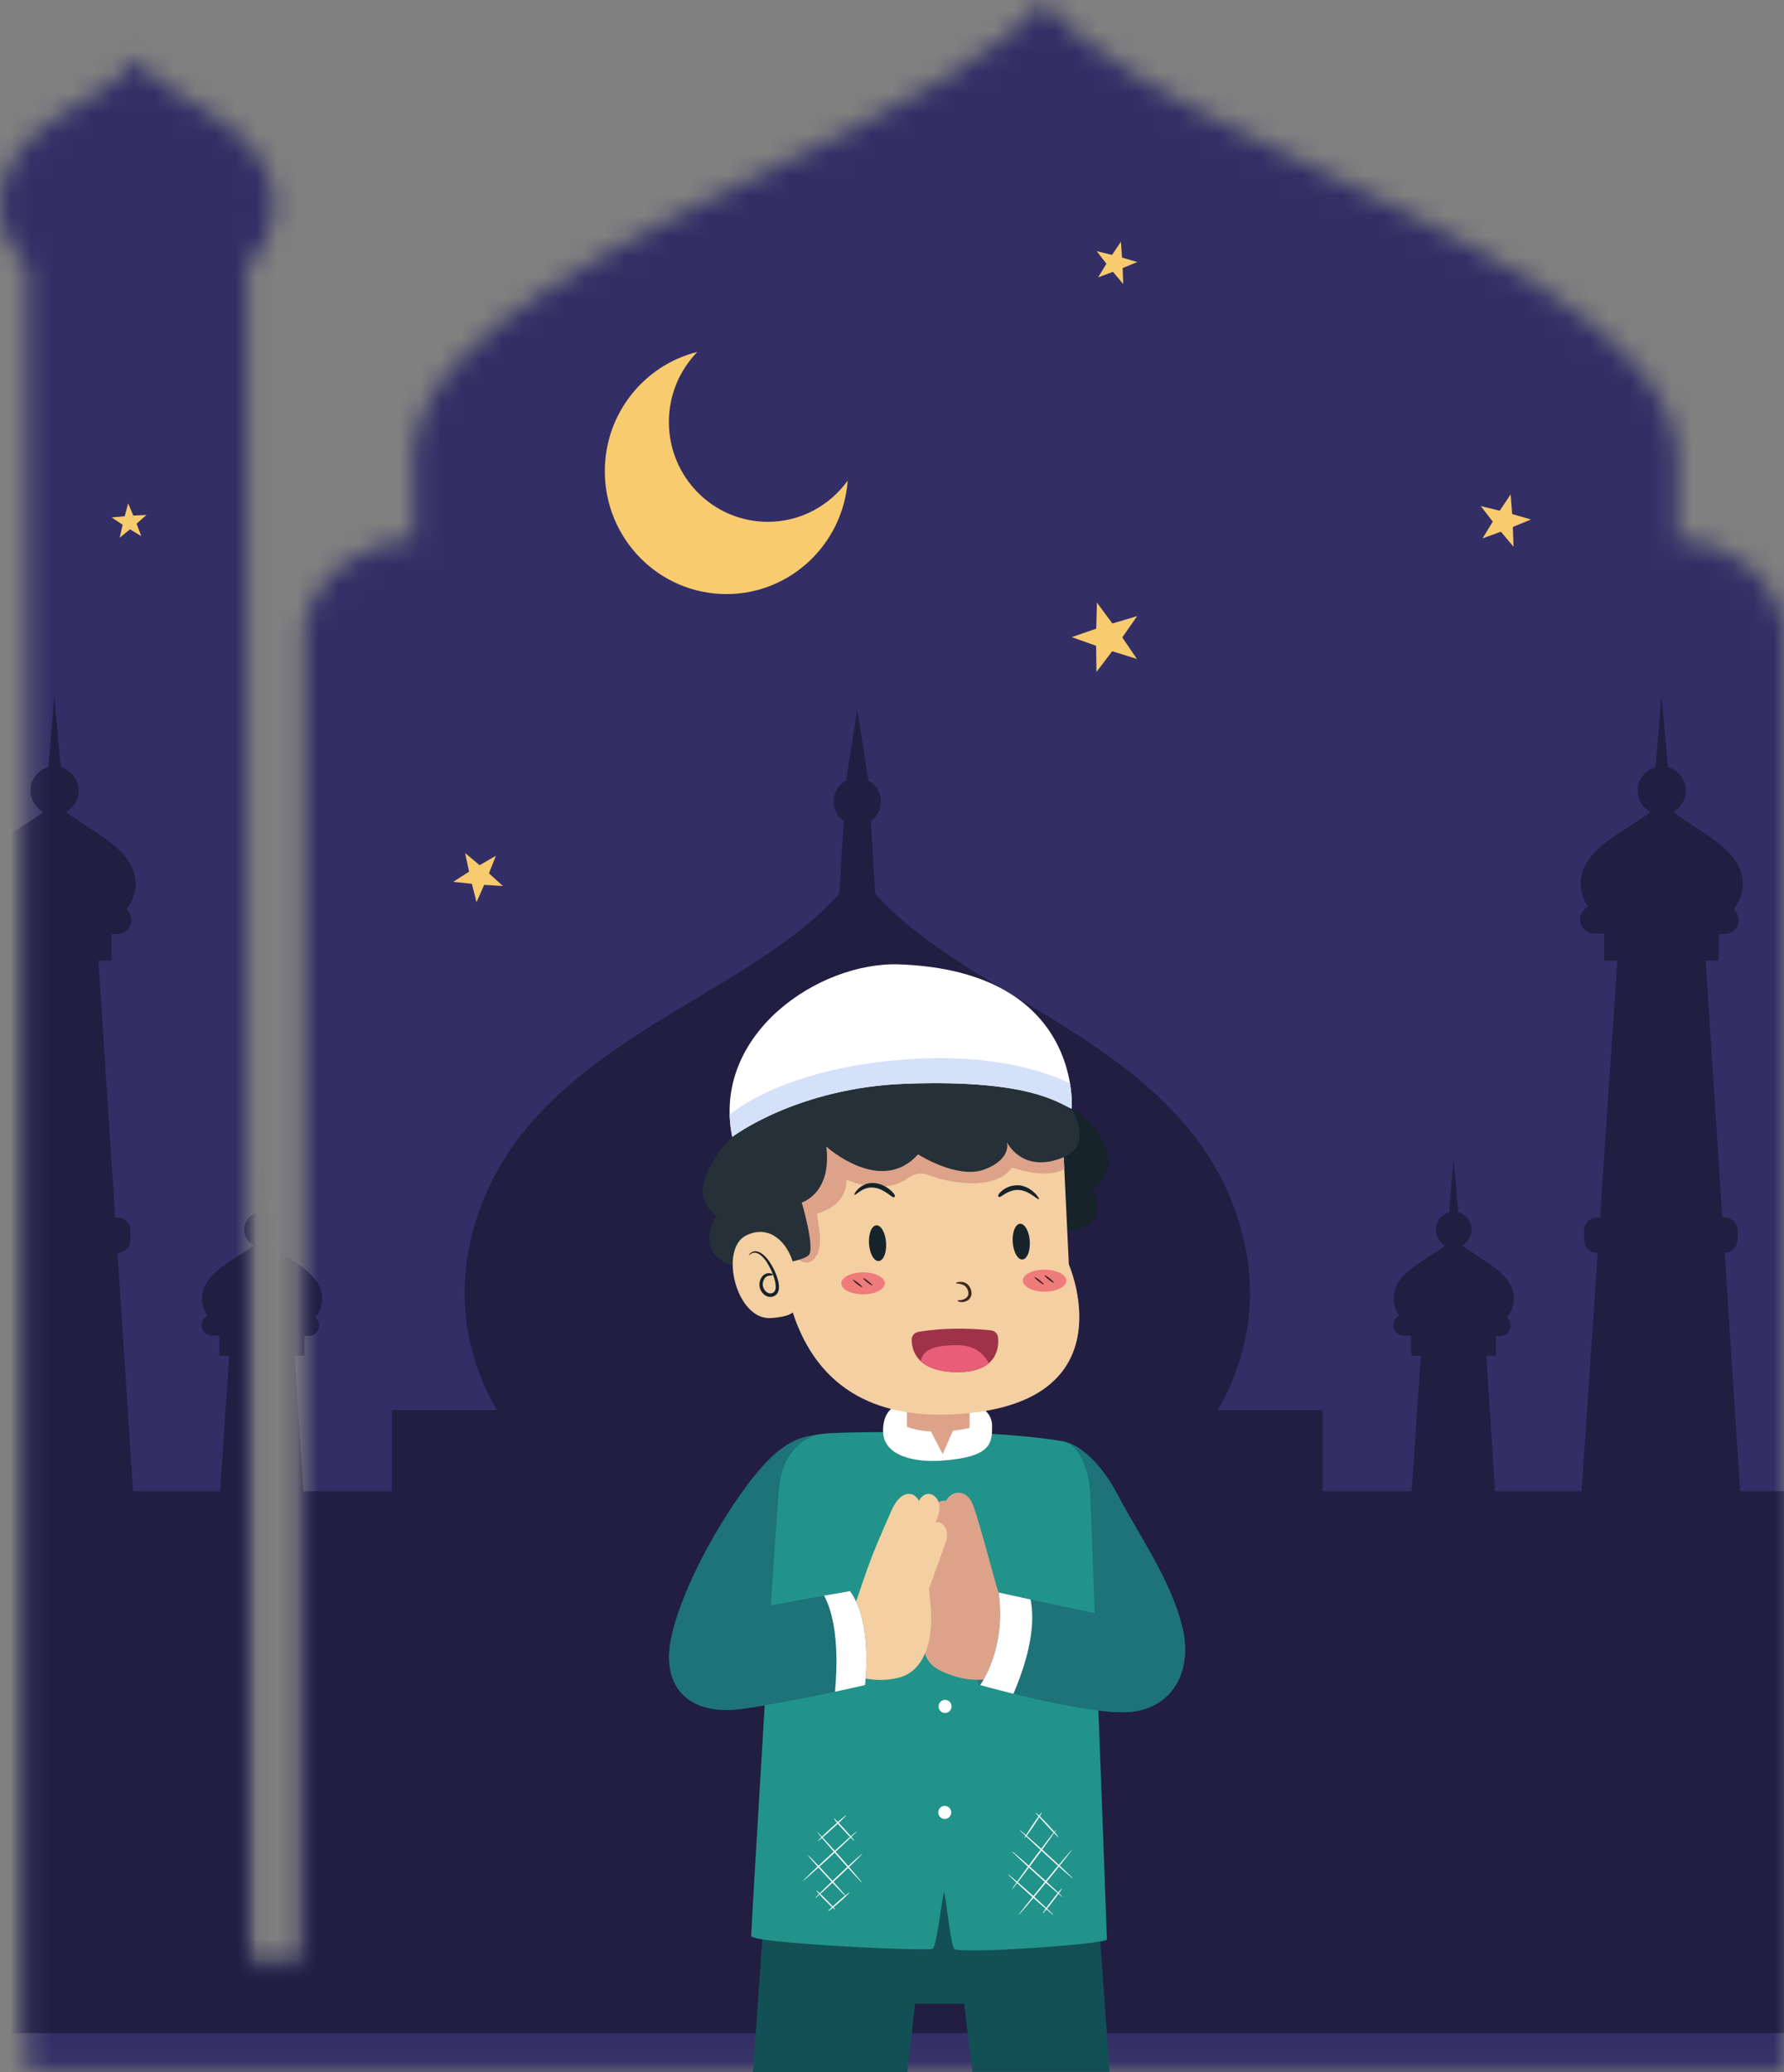 <svg width="87" height="101" viewBox="0 0 87 101" fill="none" xmlns="http://www.w3.org/2000/svg">
<rect x="0" y="0" width="87" height="101" fill="#808080" stroke="none"/>
<mask id="mask0_197_501" style="mask-type:luminance" maskUnits="userSpaceOnUse" x="0" y="0" width="87" height="101">
<path d="M81.8 26.308V21.959C81.179 16.039 71.788 11.833 60.406 6.355C52 2.31 50.92 0 50.92 0C50.92 0 49.286 2.505 41.435 6.355C30.099 11.915 20.781 16.039 20.16 21.959V26.308C17.669 26.308 15.319 28.093 14.841 30.464V95.721H12.047V12.988C12.265 12.788 13.908 11.191 13.172 8.803C12.176 5.569 8.098 4.981 6.68 2.825C5.262 4.981 1.185 5.569 0.188 8.803C-0.547 11.191 1.095 12.788 1.314 12.988V100.944H1.93H12.047H14.841H37.273H87V30.464C86.522 28.093 84.29 26.308 81.8 26.308Z" fill="white"/>
</mask>
<g mask="url(#mask0_197_501)">
<path d="M89.419 -5.256H-4.074V104.506H89.419V-5.256Z" fill="#332E66"/>
</g>
<mask id="mask1_197_501" style="mask-type:luminance" maskUnits="userSpaceOnUse" x="0" y="0" width="87" height="101">
<path d="M81.8 26.308V21.959C81.179 16.039 71.788 11.833 60.406 6.355C52 2.31 50.92 0 50.92 0C50.92 0 49.286 2.505 41.435 6.355C30.099 11.915 20.781 16.039 20.16 21.959V26.308C17.669 26.308 15.319 28.093 14.841 30.464V95.721H12.047V12.988C12.265 12.788 13.908 11.191 13.172 8.803C12.176 5.569 8.098 4.981 6.68 2.825C5.262 4.981 1.185 5.569 0.188 8.803C-0.547 11.191 1.095 12.788 1.314 12.988V100.944H1.93H12.047H14.841H37.273H87V30.464C86.522 28.093 84.29 26.308 81.8 26.308Z" fill="white"/>
</mask>
<g mask="url(#mask1_197_501)">
<path d="M84.865 72.682L84.106 61.063C84.455 61.063 84.738 60.777 84.738 60.425V59.981C84.738 59.629 84.455 59.343 84.106 59.343H83.994L83.176 46.822H83.819V45.522L84.106 45.523H84.107C84.377 45.523 84.633 45.368 84.733 45.115C84.858 44.798 84.755 44.499 84.547 44.32C84.934 43.816 85.234 43.003 84.715 42.086C84.308 41.365 83.413 40.788 82.623 40.279C82.301 40.072 81.875 39.797 81.608 39.566C81.967 39.362 82.213 38.979 82.213 38.535C82.213 37.987 81.842 37.53 81.342 37.394L81.025 33.912L80.734 37.394C80.234 37.53 79.863 37.987 79.863 38.535C79.863 38.984 80.114 39.37 80.48 39.572C80.21 39.8 79.79 40.067 79.471 40.269C78.678 40.773 77.779 41.344 77.367 42.061C76.875 42.919 77.104 43.689 77.452 44.199C77.221 44.308 77.06 44.542 77.058 44.815C77.058 45.194 77.362 45.501 77.736 45.502L78.233 45.503V46.822H78.874L78.03 59.343H77.882C77.533 59.343 77.25 59.629 77.25 59.981V60.425C77.25 60.777 77.533 61.063 77.882 61.063H77.914L77.131 72.682H72.911L72.479 66.076H72.956V65.112L73.169 65.113C73.371 65.113 73.562 64.996 73.635 64.806C73.725 64.573 73.649 64.353 73.496 64.22C73.783 63.847 74.005 63.244 73.62 62.564C73.319 62.029 72.655 61.602 72.069 61.224C71.83 61.071 71.515 60.867 71.316 60.695C71.583 60.544 71.765 60.26 71.765 59.931C71.765 59.525 71.49 59.186 71.12 59.085L70.885 56.503L70.669 59.085C70.298 59.186 70.023 59.525 70.023 59.931C70.023 60.264 70.209 60.55 70.48 60.7C70.28 60.869 69.969 61.067 69.733 61.217C69.145 61.59 68.478 62.014 68.173 62.545C67.808 63.182 67.978 63.752 68.236 64.13C68.064 64.211 67.945 64.385 67.944 64.588C67.944 64.868 68.169 65.096 68.446 65.097L68.815 65.098V66.075H69.29L68.845 72.681H64.502V68.727H59.39C60.603 66.62 61.621 63.452 60.417 59.546C57.743 50.87 47.336 48.836 42.68 43.546L42.471 40.02C42.765 39.81 42.958 39.464 42.958 39.072C42.958 38.629 42.714 38.245 42.353 38.048L41.806 34.599L41.26 38.048C40.899 38.244 40.655 38.629 40.655 39.071C40.655 39.464 40.848 39.81 41.142 40.02L40.933 43.545C36.277 48.836 25.869 50.87 23.196 59.546C21.992 63.451 23.01 66.62 24.223 68.727H19.11V72.682H14.799L14.367 66.076H14.844V65.112L15.057 65.113C15.259 65.113 15.45 64.995 15.523 64.806C15.614 64.572 15.537 64.352 15.384 64.22C15.671 63.847 15.893 63.244 15.508 62.563C15.207 62.029 14.543 61.602 13.957 61.224C13.718 61.07 13.402 60.867 13.204 60.695C13.47 60.544 13.653 60.26 13.653 59.93C13.653 59.524 13.378 59.185 13.007 59.084L12.772 56.503L12.556 59.084C12.186 59.185 11.91 59.524 11.91 59.93C11.91 60.263 12.096 60.55 12.368 60.7C12.168 60.869 11.856 61.066 11.62 61.216C11.032 61.59 10.366 62.013 10.06 62.545C9.696 63.181 9.865 63.752 10.123 64.13C9.952 64.211 9.832 64.385 9.831 64.587C9.831 64.868 10.057 65.096 10.334 65.096L10.702 65.097V66.075H11.178L10.733 72.681H6.489L5.73 61.062C6.079 61.062 6.362 60.776 6.362 60.424V59.98C6.362 59.628 6.079 59.342 5.73 59.342H5.617L4.799 46.821H5.442V45.521L5.73 45.522H5.731C6.001 45.522 6.256 45.367 6.357 45.114C6.482 44.797 6.378 44.498 6.171 44.319C6.558 43.815 6.857 43.002 6.339 42.084C5.932 41.364 5.037 40.787 4.246 40.278C3.925 40.071 3.499 39.796 3.231 39.565C3.591 39.361 3.837 38.978 3.837 38.534C3.837 37.986 3.466 37.529 2.966 37.392L2.649 33.911L2.358 37.392C1.858 37.529 1.487 37.986 1.487 38.534C1.487 38.983 1.738 39.369 2.103 39.571C1.834 39.799 1.414 40.066 1.095 40.268C0.302 40.772 -0.597 41.343 -1.009 42.06C-1.501 42.918 -1.272 43.688 -0.924 44.198C-1.155 44.307 -1.316 44.541 -1.318 44.814C-1.318 45.193 -1.014 45.5 -0.64 45.501L-0.143 45.502V46.821H0.498L-0.346 59.342H-0.494C-0.843 59.342 -1.126 59.628 -1.126 59.98V60.424C-1.126 60.776 -0.843 61.062 -0.494 61.062H-0.462L-1.245 72.681H-9.827V99.097H93.44V72.681H84.865V72.682Z" fill="#211E42"/>
</g>
<path d="M24.183 41.708L23.39 42.17L22.684 41.58L22.875 42.485L22.101 42.98L23.012 43.076L23.239 43.973L23.612 43.127L24.526 43.186L23.845 42.567L24.183 41.708Z" fill="#F8CB6E"/>
<path d="M54.248 30.389L53.493 29.37L53.459 30.642L52.266 31.052L53.454 31.478L53.471 32.75L54.239 31.741L55.444 32.117L54.73 31.068L55.457 30.028L54.248 30.389Z" fill="#F8CB6E"/>
<path d="M74.659 25.32L73.743 25.055L73.67 24.095L73.137 24.893L72.211 24.666L72.798 25.424L72.297 26.243L73.193 25.914L73.81 26.648L73.777 25.686L74.659 25.32Z" fill="#F8CB6E"/>
<path d="M54.721 12.556L54.662 11.781L54.232 12.425L53.483 12.242L53.957 12.855L53.553 13.517L54.277 13.251L54.776 13.844L54.748 13.066L55.461 12.771L54.721 12.556Z" fill="#F8CB6E"/>
<path d="M6.502 25.131L6.249 24.535L6.082 25.162L5.442 25.221L5.98 25.575L5.838 26.207L6.338 25.8L6.89 26.131L6.661 25.526L7.144 25.099L6.502 25.131Z" fill="#F8CB6E"/>
<path d="M37.442 25.434C34.779 25.434 32.62 23.255 32.62 20.567C32.62 19.236 33.151 18.032 34.008 17.153C31.417 17.796 29.495 20.155 29.495 22.968C29.495 26.275 32.151 28.956 35.427 28.956C38.551 28.956 41.109 26.517 41.34 23.424C40.464 24.64 39.047 25.434 37.442 25.434Z" fill="#F8CB6E"/>
<path d="M37.531 89.544L36.717 101H44.244L44.626 97.662H47.019L47.417 100.983H54.113L53.349 90.35L37.531 89.544Z" fill="#125056"/>
<path d="M39.891 69.921C38.894 70.038 37.947 70.34 36.385 72.453C34.823 74.567 33.078 77.804 32.696 80.034C32.314 82.265 33.627 83.641 36.186 83.288C38.744 82.936 42.184 82.131 42.184 82.131C42.184 82.131 42.582 79.095 41.453 77.552" fill="#1D7377"/>
<path d="M50.408 70.139C50.408 70.139 51.106 70.172 51.771 70.24C52.435 70.307 53.565 71.045 54.545 72.923C55.526 74.802 57.137 77.049 57.669 79.347C58.201 81.645 57.004 83.456 54.745 83.456C52.485 83.456 47.8 82.131 47.8 82.131C47.8 82.131 49.096 80.37 48.697 77.619" fill="#1D7377"/>
<path d="M45.972 69.82C48.664 69.82 50.774 70.072 51.771 70.24C52.767 70.407 53.133 71.933 53.166 72.772C53.2 73.611 53.98 94.291 53.98 94.526C53.98 94.761 46.686 95.264 46.52 94.979C46.354 94.694 46.105 92.245 46.038 92.245C45.972 92.245 45.689 94.828 45.49 94.979C45.291 95.13 36.626 94.711 36.634 94.358C36.651 93.671 37.814 74.114 37.997 72.47C38.179 70.826 39.126 70.105 39.891 69.921C40.655 69.736 45.972 69.82 45.972 69.82Z" fill="#22938A"/>
<path d="M45.872 71.195C44.728 71.272 43.064 71.028 43.064 69.736C43.064 68.445 43.995 68.177 45.739 68.177C47.484 68.177 48.381 68.663 48.381 69.501C48.381 70.34 48.364 71.028 45.872 71.195Z" fill="white"/>
<path d="M44.227 67.656V69.535C44.227 69.535 45.208 70.038 47.285 69.602V67.791L44.227 67.656Z" fill="#DDA38A"/>
<path d="M51.571 57.917C51.571 57.917 53.499 57.336 53.499 58.834C53.499 60.333 51.128 60.042 51.128 60.042L51.571 57.917Z" fill="#16232B"/>
<path d="M50.286 53.467C50.286 53.467 53.1 53.534 53.942 56.017C54.783 58.499 50.153 59.282 50.153 59.282L50.286 53.467Z" fill="#16232B"/>
<path d="M51.827 55.4L52.125 61.63C52.125 61.63 54.96 68.084 47.273 68.875C38.368 69.792 38.12 62.178 37.969 59.483C37.817 56.788 38.88 53.181 38.88 53.181L51.827 55.4Z" fill="#F4CFA2"/>
<path d="M38.01 60.2C38.169 60.412 38.312 60.638 38.448 60.859C38.684 61.243 39.264 61.855 39.712 61.352C40.179 60.829 39.941 59.841 39.843 59.221C39.837 59.185 39.852 59.15 39.89 59.139C40.607 58.926 41.273 58.409 41.27 57.593C41.27 57.553 41.313 57.512 41.354 57.529C42.148 57.856 43.285 58.007 44.061 57.557C44.296 57.421 44.606 57.185 44.896 57.194C45.166 57.202 45.426 57.343 45.684 57.416C46.751 57.714 48.55 57.955 49.331 56.942C49.345 56.924 49.375 56.919 49.395 56.925C50.027 57.102 50.725 57.288 51.384 57.161C51.569 57.126 51.741 57.067 51.903 56.993L51.827 55.4L38.88 53.181C38.88 53.181 37.817 56.788 37.969 59.483C37.981 59.694 37.993 59.935 38.01 60.2Z" fill="#DDA38A"/>
<path d="M41.67 58.236C41.68 58.248 41.724 58.224 41.791 58.175C41.825 58.152 41.86 58.115 41.908 58.087C41.958 58.056 42.011 58.024 42.066 57.99C42.188 57.938 42.329 57.876 42.487 57.88C42.644 57.876 42.811 57.914 42.967 57.985C43.278 58.137 43.413 58.274 43.496 58.32C43.577 58.372 43.599 58.357 43.622 58.335C43.645 58.315 43.664 58.289 43.605 58.2C43.576 58.156 43.526 58.097 43.442 58.022C43.356 57.95 43.239 57.854 43.056 57.772C42.875 57.689 42.67 57.646 42.477 57.661C42.282 57.669 42.115 57.757 41.986 57.836C41.864 57.93 41.773 58.018 41.726 58.096C41.675 58.17 41.654 58.219 41.67 58.236Z" fill="#16232B"/>
<path d="M50.668 58.442C50.681 58.432 50.657 58.388 50.605 58.318C50.579 58.282 50.546 58.24 50.507 58.194C50.463 58.152 50.412 58.106 50.355 58.056C50.3 58.004 50.226 57.967 50.154 57.918C50.118 57.893 50.074 57.88 50.032 57.861C49.989 57.845 49.948 57.821 49.901 57.812C49.717 57.755 49.504 57.756 49.309 57.808C49.113 57.864 48.981 57.946 48.891 58.015C48.8 58.086 48.747 58.144 48.716 58.188C48.655 58.276 48.674 58.303 48.697 58.323C48.721 58.345 48.742 58.359 48.822 58.31C48.877 58.275 48.932 58.239 49.004 58.194C49.089 58.143 49.204 58.079 49.365 58.034C49.526 57.991 49.695 57.985 49.849 58.024C49.926 58.043 50 58.069 50.068 58.098C50.134 58.135 50.202 58.16 50.257 58.199C50.314 58.237 50.366 58.271 50.414 58.3C50.459 58.334 50.498 58.365 50.533 58.388C50.602 58.435 50.651 58.456 50.668 58.442Z" fill="#16232B"/>
<path d="M46.694 63.39C46.683 63.408 46.784 63.478 46.959 63.46C47.044 63.451 47.151 63.423 47.249 63.337C47.349 63.253 47.402 63.083 47.369 62.941C47.344 62.799 47.274 62.67 47.176 62.59C47.078 62.51 46.969 62.486 46.884 62.478C46.711 62.468 46.614 62.519 46.618 62.538C46.622 62.561 46.722 62.554 46.867 62.59C46.938 62.609 47.021 62.64 47.086 62.704C47.151 62.765 47.199 62.86 47.219 62.969C47.241 63.077 47.212 63.166 47.153 63.23C47.092 63.292 47.01 63.328 46.94 63.349C46.796 63.39 46.703 63.369 46.694 63.39Z" fill="#3F2722"/>
<path d="M44.777 64.917C46.293 64.662 47.764 64.779 48.339 64.843C48.51 64.862 48.649 65 48.67 65.18C48.738 65.761 48.558 66.935 46.567 66.877C44.729 66.823 44.466 65.837 44.459 65.305C44.456 65.111 44.594 64.948 44.777 64.917Z" fill="#9E3249"/>
<path d="M46.567 66.877C45.72 66.852 45.209 66.629 44.902 66.344C45.007 65.829 45.456 65.564 46.682 65.564C47.567 65.564 48.004 66.02 48.219 66.444C47.904 66.713 47.392 66.901 46.567 66.877Z" fill="#E85D77"/>
<path d="M50.219 60.485C50.186 60.005 49.973 59.63 49.743 59.647C49.513 59.664 49.354 60.068 49.387 60.548C49.42 61.028 49.633 61.404 49.862 61.386C50.092 61.369 50.252 60.966 50.219 60.485Z" fill="#16232B"/>
<path d="M43.211 60.562C43.177 60.082 42.965 59.706 42.735 59.724C42.505 59.741 42.346 60.144 42.379 60.625C42.412 61.105 42.625 61.48 42.854 61.463C43.084 61.446 43.244 61.042 43.211 60.562Z" fill="#16232B"/>
<path d="M52.002 62.419C52.002 62.123 51.526 61.884 50.94 61.884C50.354 61.884 49.879 62.123 49.879 62.419C49.879 62.715 50.354 62.954 50.94 62.954C51.526 62.954 52.002 62.715 52.002 62.419Z" fill="#EF7B7B"/>
<path d="M50.94 62.161C50.928 62.179 51.019 62.273 51.145 62.372C51.27 62.47 51.383 62.536 51.395 62.518C51.408 62.501 51.316 62.406 51.191 62.308C51.065 62.209 50.953 62.144 50.94 62.161Z" fill="#3F2722"/>
<path d="M50.448 62.247C50.435 62.265 50.526 62.359 50.652 62.458C50.778 62.556 50.89 62.622 50.902 62.604C50.915 62.586 50.824 62.492 50.698 62.394C50.572 62.295 50.46 62.23 50.448 62.247Z" fill="#3F2722"/>
<path d="M43.15 62.551C43.15 62.256 42.674 62.016 42.088 62.016C41.502 62.016 41.027 62.256 41.027 62.551C41.027 62.847 41.502 63.086 42.088 63.086C42.674 63.086 43.15 62.847 43.15 62.551Z" fill="#EF7B7B"/>
<path d="M42.088 62.294C42.075 62.311 42.167 62.405 42.292 62.504C42.418 62.602 42.53 62.668 42.543 62.65C42.556 62.633 42.464 62.538 42.338 62.44C42.213 62.341 42.101 62.276 42.088 62.294Z" fill="#3F2722"/>
<path d="M41.595 62.379C41.582 62.397 41.674 62.491 41.8 62.59C41.925 62.688 42.037 62.754 42.05 62.736C42.063 62.718 41.971 62.624 41.846 62.526C41.72 62.427 41.608 62.362 41.595 62.379Z" fill="#3F2722"/>
<path d="M35.709 55.413C35.709 55.413 33.073 57.94 34.934 59.237C34.934 59.237 33.45 61.54 36.573 61.831C36.573 61.831 39.165 61.54 39.453 61.16C39.741 60.78 39.099 58.611 39.099 58.611C39.099 58.611 40.583 58.163 40.295 55.882C40.295 55.882 42.953 58.297 44.77 56.262C44.77 56.262 46.675 57.492 48.005 57C49.334 56.508 49.112 55.681 49.112 55.681C49.112 55.681 49.843 57.224 51.837 56.419C53.831 55.614 51.549 52.975 51.549 52.975C51.549 52.975 43.352 49.889 40.118 50.962C36.883 52.036 35.709 55.413 35.709 55.413Z" fill="#253038"/>
<path d="M43.862 47.004C39.943 46.86 34.69 50.403 35.709 55.413C35.709 55.413 38.858 53.004 44.216 52.819C50.209 52.612 51.588 53.752 52.261 54.038C52.261 54.038 52.817 47.334 43.862 47.004Z" fill="white"/>
<path d="M43.546 51.689C39.209 52.108 36.665 53.461 35.584 54.327C35.593 54.68 35.634 55.042 35.709 55.413C35.709 55.413 38.858 53.004 44.216 52.819C50.209 52.612 51.588 53.752 52.261 54.037C52.261 54.037 52.302 53.537 52.18 52.804C50.486 52 47.679 51.29 43.546 51.689Z" fill="#D4E1F9"/>
<path d="M38.761 62.011C38.888 63.526 39.306 64.123 37.601 64.243C35.895 64.363 35.053 60.859 36.395 60.211C37.737 59.562 38.67 60.931 38.761 62.011Z" fill="#F4CFA2"/>
<path d="M36.518 61.185C36.523 61.189 36.547 61.167 36.591 61.133C36.635 61.1 36.706 61.056 36.801 61.056C36.995 61.05 37.228 61.259 37.404 61.533C37.578 61.813 37.741 62.165 37.812 62.522C37.843 62.696 37.84 62.89 37.744 62.974C37.636 63.071 37.487 63.056 37.38 62.971C37.272 62.888 37.217 62.766 37.2 62.661C37.186 62.553 37.211 62.462 37.247 62.384C37.319 62.231 37.425 62.192 37.498 62.177C37.574 62.163 37.621 62.168 37.646 62.163C37.672 62.159 37.679 62.151 37.684 62.139C37.688 62.128 37.687 62.115 37.662 62.097C37.637 62.081 37.587 62.054 37.487 62.055C37.437 62.056 37.372 62.065 37.302 62.104C37.232 62.141 37.161 62.211 37.111 62.307C37.063 62.399 37.02 62.532 37.038 62.682C37.058 62.83 37.132 62.995 37.283 63.112C37.358 63.169 37.453 63.211 37.558 63.215C37.663 63.219 37.771 63.176 37.851 63.104C37.942 63.024 37.974 62.905 37.984 62.8C37.997 62.693 37.979 62.592 37.963 62.492C37.874 62.101 37.697 61.751 37.5 61.462C37.398 61.32 37.285 61.2 37.165 61.111C37.045 61.024 36.911 60.974 36.797 60.988C36.682 61 36.608 61.063 36.569 61.106C36.529 61.152 36.515 61.181 36.518 61.185Z" fill="#16232B"/>
<path d="M48.298 78.123C48.298 78.123 47.268 82.097 47.8 82.131C48.331 82.165 49.511 79.565 49.511 79.565C49.511 79.565 49.312 76.764 48.298 78.123Z" fill="#3A6F81"/>
<path d="M45.241 69.468L45.972 70.877L46.653 69.317L45.241 69.468Z" fill="#DDA38A"/>
<path d="M48.381 81.796C48.381 81.796 47.434 82.081 46.155 81.561C44.875 81.041 44.992 80.42 44.975 78.307C44.958 76.194 44.925 74.03 45.274 73.56C45.623 73.091 46.504 72.906 46.719 73.594C46.935 74.282 48.132 77.301 48.697 77.619C49.262 77.938 49.511 79.246 49.345 80.353C49.179 81.46 48.381 81.796 48.381 81.796Z" fill="#DDA38A"/>
<path d="M46.553 76.831C46.553 76.831 46.121 74.433 46.055 73.594C45.988 72.755 47.085 72.319 47.467 73.393C47.849 74.466 48.481 77.016 48.697 77.619C48.913 78.223 48.962 78.961 48.265 78.743C47.567 78.525 46.736 77.754 46.553 76.831Z" fill="#DDA38A"/>
<path d="M47.883 77.083C47.883 77.083 47.6 75.154 47.118 74.533C46.636 73.913 45.989 74.349 46.238 75.54C46.487 76.73 46.736 77.284 46.736 77.284C46.736 77.284 47.484 77.804 47.883 77.083Z" fill="#DDA38A"/>
<path d="M41.569 81.611C41.569 81.611 42.516 82.081 43.795 81.779C45.075 81.477 45.623 79.951 45.34 77.837C45.34 77.837 45.008 74.131 44.892 73.409C44.776 72.688 43.978 72.47 43.48 73.611C42.981 74.751 42.599 75.573 42.134 76.932C41.669 78.29 41.22 79.615 41.22 79.615L41.569 81.611Z" fill="#F4CFA2"/>
<path d="M57.669 79.347C58.201 81.645 57.004 83.456 54.745 83.456C52.485 83.456 47.8 82.131 47.8 82.131C47.8 82.131 49.096 80.37 48.697 77.619C48.697 77.619 53.432 78.659 55.06 78.961C56.689 79.263 57.669 79.347 57.669 79.347Z" fill="#1D7377"/>
<path d="M32.696 80.035C32.301 82.263 33.627 83.641 36.185 83.288C38.744 82.936 42.184 82.131 42.184 82.131C42.184 82.131 42.582 79.095 41.453 77.552C41.453 77.552 37.216 78.273 35.571 78.676C33.926 79.079 32.896 78.911 32.696 80.035Z" fill="#1D7377"/>
<path d="M40.186 77.773C40.465 78.265 40.981 79.599 40.721 82.456C41.593 82.269 42.184 82.131 42.184 82.131C42.184 82.131 42.583 79.095 41.453 77.552C41.453 77.552 40.932 77.641 40.186 77.773Z" fill="white"/>
<path d="M47.8 82.131C47.8 82.131 48.469 82.32 49.422 82.556C50.425 80.216 50.422 78.756 50.256 77.959C49.351 77.763 48.697 77.619 48.697 77.619C49.096 80.37 47.8 82.131 47.8 82.131Z" fill="white"/>
<path d="M43.779 75.439C43.779 75.439 44.46 73.678 44.859 73.074C45.257 72.47 46.038 72.99 45.756 73.846C45.473 74.701 44.792 76.177 44.792 76.177" fill="#F4CFA2"/>
<path d="M44.51 76.21C44.51 76.21 44.909 75.221 45.291 74.516C45.673 73.812 46.404 74.382 46.122 75.171C45.839 75.959 45.224 77.653 45.224 77.653" fill="#F4CFA2"/>
<path d="M45.773 83.171C45.773 82.995 45.914 82.852 46.088 82.852C46.263 82.852 46.404 82.995 46.404 83.171C46.404 83.347 46.263 83.49 46.088 83.49C45.914 83.49 45.773 83.347 45.773 83.171Z" fill="white"/>
<path d="M45.756 88.337C45.756 88.161 45.897 88.018 46.072 88.018C46.246 88.018 46.388 88.161 46.388 88.337C46.388 88.513 46.246 88.656 46.072 88.656C45.897 88.656 45.756 88.513 45.756 88.337Z" fill="white"/>
<path d="M52.319 91.557C52.306 91.571 51.716 91.053 51 90.4C50.285 89.747 49.715 89.206 49.727 89.192C49.739 89.178 50.33 89.697 51.045 90.35C51.761 91.003 52.331 91.543 52.319 91.557Z" fill="white"/>
<path d="M51.821 92.463C51.808 92.477 51.244 91.989 50.56 91.373C49.877 90.757 49.333 90.246 49.345 90.232C49.357 90.218 49.921 90.706 50.605 91.322C51.289 91.938 51.833 92.449 51.821 92.463Z" fill="white"/>
<path d="M51.371 93.335C51.359 93.349 50.855 92.917 50.244 92.371C49.634 91.824 49.149 91.37 49.162 91.356C49.174 91.342 49.678 91.774 50.289 92.32C50.899 92.867 51.384 93.321 51.371 93.335Z" fill="white"/>
<path d="M49.345 92.094C49.33 92.083 49.805 91.416 50.406 90.606C51.007 89.796 51.507 89.148 51.521 89.159C51.536 89.17 51.061 89.836 50.46 90.647C49.859 91.457 49.36 92.105 49.345 92.094Z" fill="white"/>
<path d="M49.677 93.335C49.663 93.323 50.231 92.604 50.947 91.728C51.663 90.853 52.255 90.153 52.269 90.165C52.283 90.177 51.715 90.896 50.999 91.772C50.283 92.647 49.691 93.347 49.677 93.335Z" fill="white"/>
<path d="M50.857 93.251C50.842 93.24 51.038 92.96 51.295 92.627C51.552 92.293 51.772 92.032 51.787 92.044C51.802 92.055 51.605 92.335 51.348 92.668C51.091 93.002 50.871 93.263 50.857 93.251Z" fill="white"/>
<path d="M49.96 89.595C49.944 89.584 50.122 89.294 50.356 88.947C50.59 88.599 50.792 88.326 50.807 88.337C50.822 88.347 50.645 88.637 50.411 88.985C50.177 89.332 49.975 89.605 49.96 89.595Z" fill="white"/>
<path d="M51.621 89.544C51.607 89.557 51.35 89.299 51.044 88.968C50.891 88.803 50.755 88.652 50.658 88.54C50.561 88.428 50.503 88.36 50.508 88.353C50.524 88.336 50.787 88.591 51.093 88.922C51.399 89.252 51.635 89.532 51.621 89.544Z" fill="white"/>
<path d="M39.891 89.729C39.878 89.715 40.177 89.422 40.558 89.075C40.939 88.728 41.257 88.457 41.27 88.471C41.282 88.485 40.983 88.778 40.603 89.125C40.222 89.472 39.903 89.743 39.891 89.729Z" fill="white"/>
<path d="M39.16 91.674C39.147 91.661 39.725 91.109 40.45 90.442C41.175 89.775 41.772 89.246 41.785 89.259C41.797 89.273 41.22 89.825 40.495 90.492C39.77 91.159 39.172 91.688 39.16 91.674Z" fill="white"/>
<path d="M39.758 92.513C39.745 92.5 40.248 92.004 40.882 91.407C41.515 90.809 42.038 90.336 42.051 90.35C42.063 90.363 41.56 90.859 40.927 91.456C40.294 92.054 39.771 92.527 39.758 92.513Z" fill="white"/>
<path d="M41.652 89.712C41.638 89.725 41.404 89.491 41.129 89.19C40.853 88.889 40.641 88.635 40.655 88.622C40.669 88.609 40.903 88.843 41.178 89.144C41.453 89.445 41.665 89.699 41.652 89.712Z" fill="white"/>
<path d="M42.034 91.758C42.02 91.771 41.522 91.229 40.921 90.548C40.32 89.867 39.844 89.305 39.858 89.293C39.871 89.281 40.37 89.822 40.971 90.503C41.572 91.184 42.048 91.746 42.034 91.758Z" fill="white"/>
<path d="M41.27 92.446C41.256 92.459 40.825 92.015 40.306 91.454C39.788 90.894 39.379 90.429 39.392 90.417C39.406 90.404 39.837 90.848 40.355 91.408C40.874 91.969 41.283 92.433 41.27 92.446Z" fill="white"/>
<path d="M40.721 93.067C40.708 93.08 40.493 92.884 40.241 92.629C39.989 92.375 39.795 92.157 39.808 92.144C39.821 92.131 40.036 92.327 40.288 92.582C40.541 92.836 40.734 93.053 40.721 93.067Z" fill="white"/>
<path d="M41.419 92.245C41.432 92.259 41.211 92.473 40.926 92.723C40.642 92.973 40.401 93.165 40.389 93.151C40.377 93.137 40.598 92.922 40.882 92.672C41.167 92.422 41.407 92.231 41.419 92.245Z" fill="white"/>
</svg>
